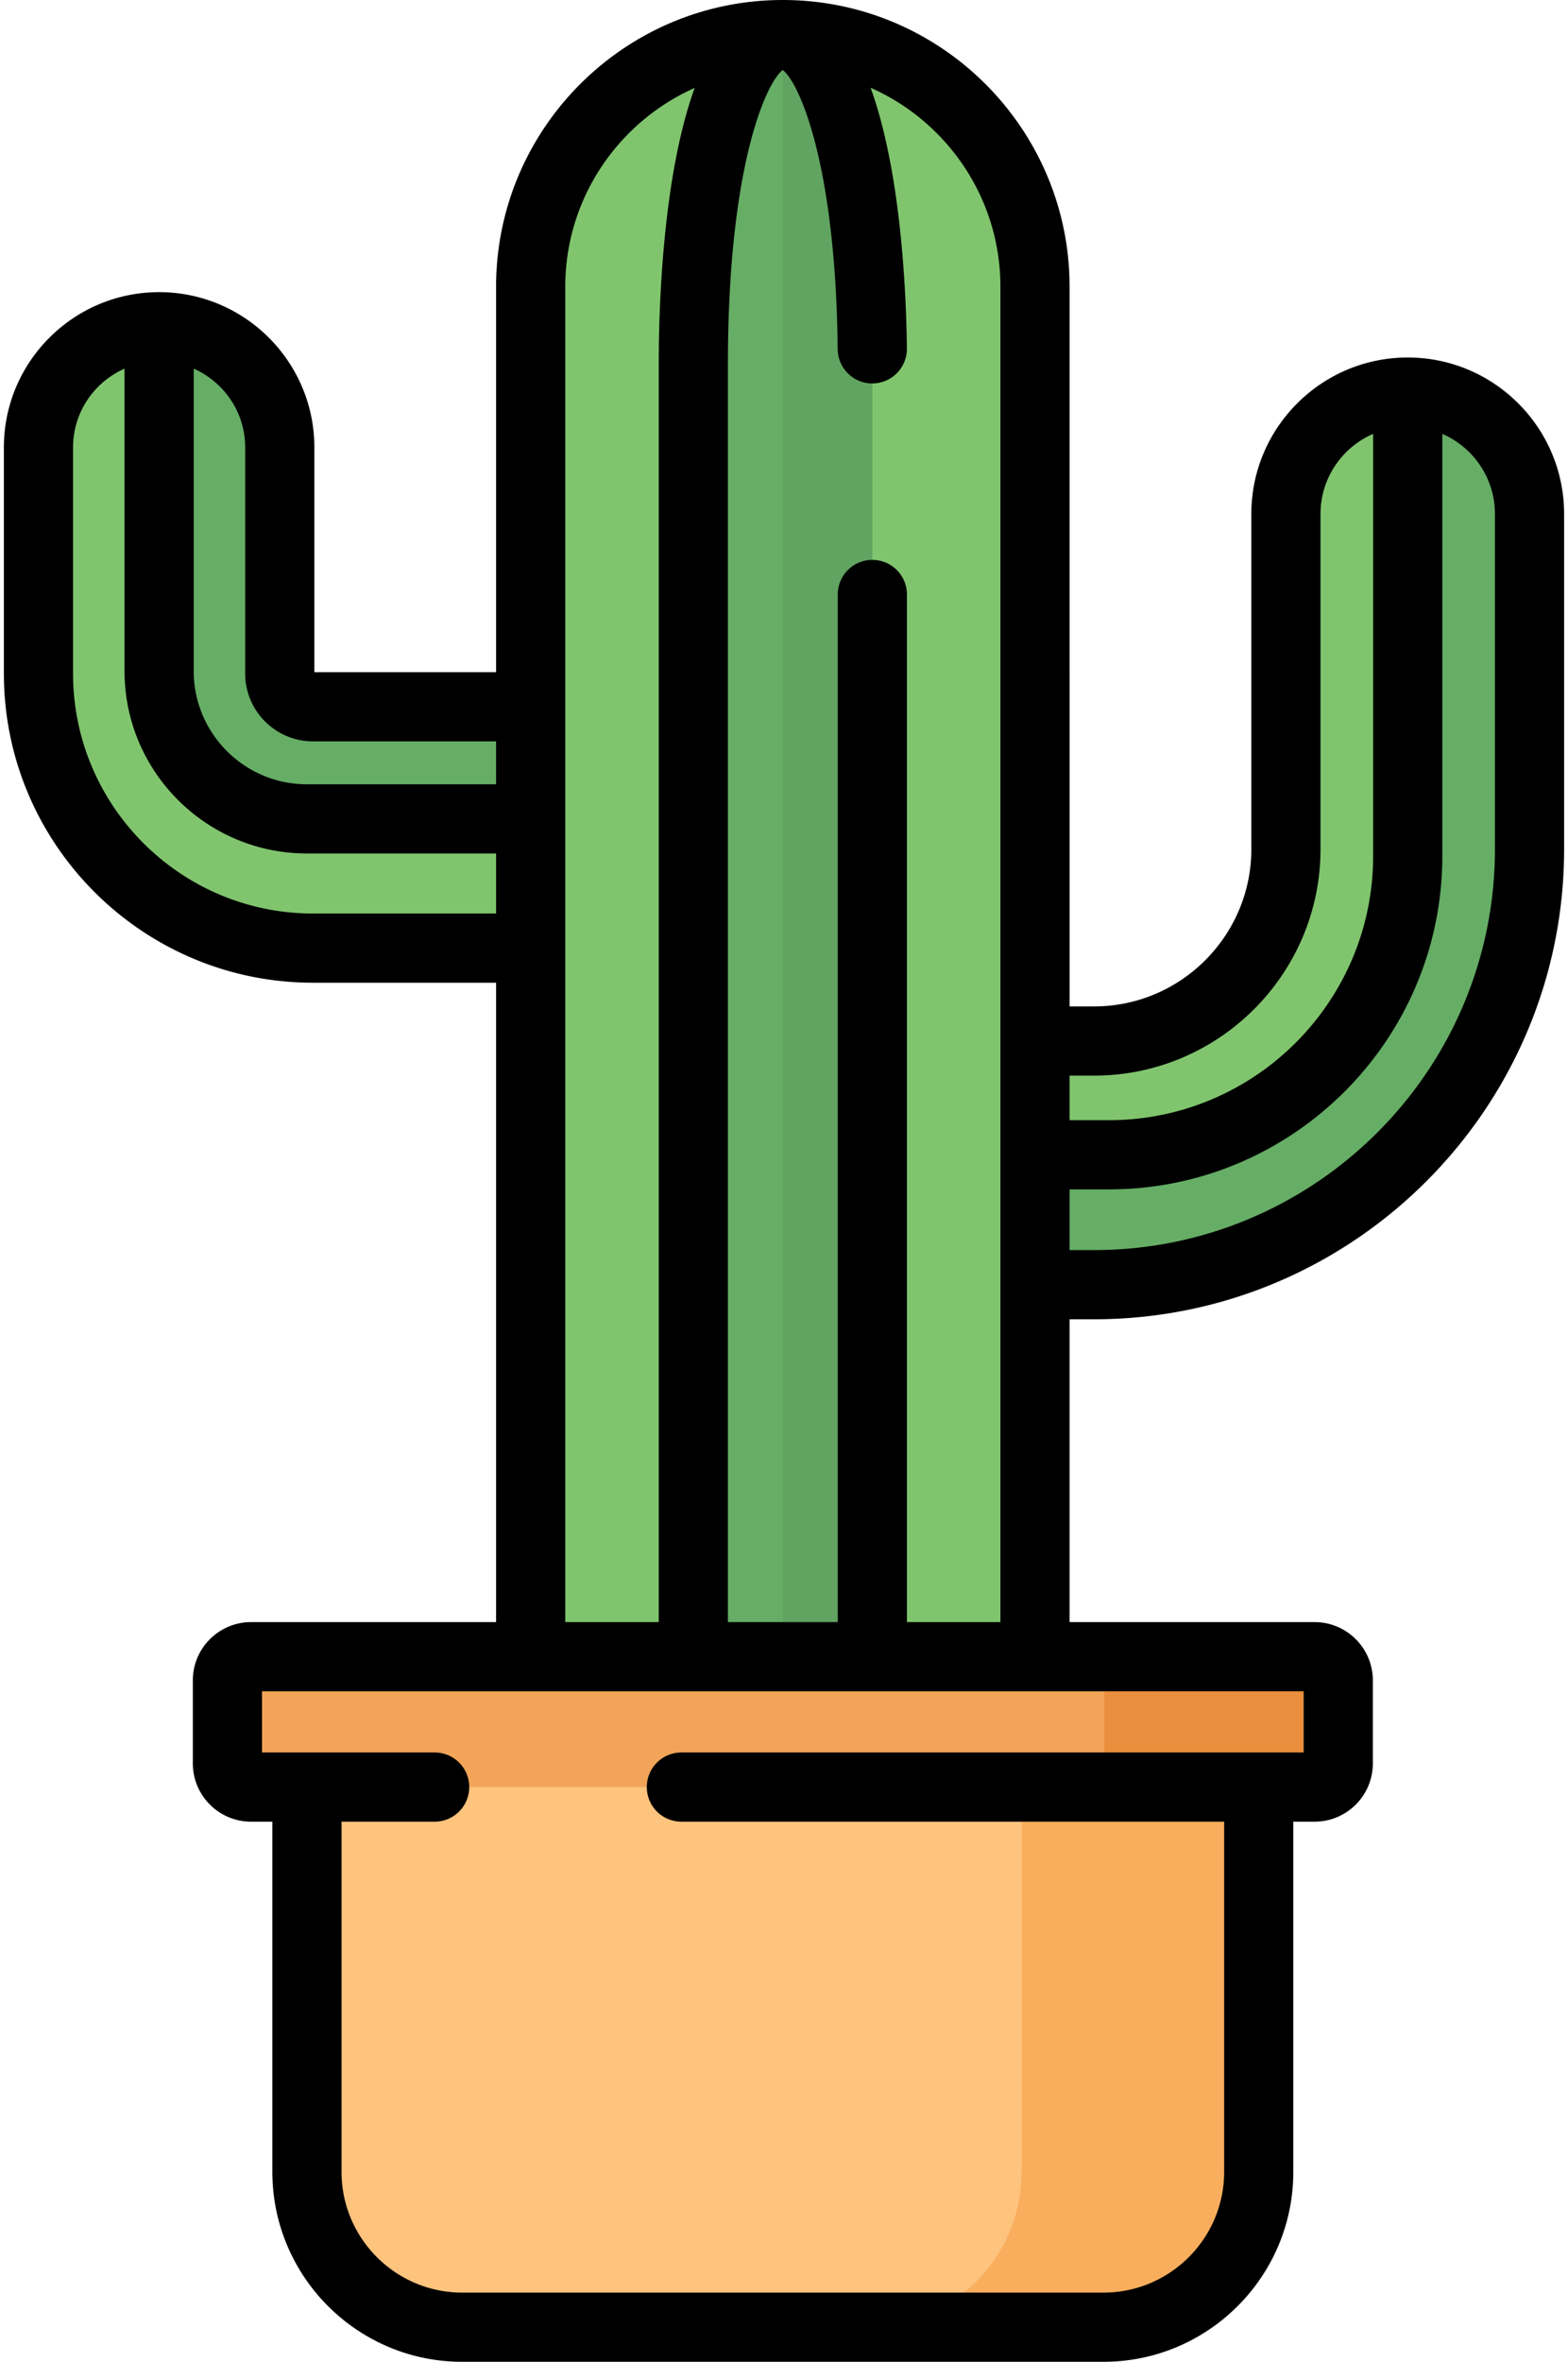 <svg width="340" height="512" viewBox="0 0 340 512" xmlns="http://www.w3.org/2000/svg"><g fill-rule="nonzero" fill="none"><path d="M237.216 278.5h-38.69v-52.822h38.69c22.986 0 41.621-18.634 41.621-41.621V111.41c0-14.586 11.825-26.411 26.411-26.411 14.586 0 26.411 11.825 26.411 26.411v72.647c-.001 52.16-42.284 94.443-94.443 94.443z" fill="#80C56E"/><path d="M305.247 85v100.57c0 35.768-28.996 64.764-64.764 64.764h-41.958V278.5h38.69c52.159 0 94.443-42.283 94.443-94.442v-72.647c0-14.586-11.825-26.411-26.411-26.411z" fill="#66AD66"/><path d="M162.342 205.537H67.869c-32.876 0-59.527-26.651-59.527-59.527V96.995c0-14.449 11.713-26.161 26.161-26.161 14.449 0 26.161 11.713 26.161 26.161v49.015a7.205 7.205 0 0 0 7.205 7.205h94.473v52.322z" fill="#80C56E"/><path d="M66.542 177.52h95.8v-24.306H67.869a7.205 7.205 0 0 1-7.205-7.205V96.995c0-14.449-11.713-26.161-26.161-26.161v74.648c0 17.694 14.345 32.038 32.039 32.038z" fill="#66AD66"/><path d="M169.748 7.5c-30.199 0-54.68 24.481-54.68 54.679v328.154h109.359V62.179c.001-30.198-24.48-54.679-54.679-54.679z" fill="#80C56E"/><path d="M169.748 7.5c-10.72 0-19.411 27.833-19.411 71.411v311.422h38.822V78.911c0-43.244-8.69-71.411-19.411-71.411z" fill="#66AD66"/><path d="M189.159 390.333V78.911c0-43.244-8.691-71.411-19.411-71.411v382.833h19.411z" fill="#61A361"/><path d="M239.265 504.5H100.232c-18.597 0-33.672-15.076-33.672-33.672v-97.552h206.377v97.552c0 18.596-15.076 33.672-33.672 33.672z" fill="#FEC37D"/><path d="M221.525 373.276v97.552c0 18.597-15.076 33.672-33.672 33.672h51.412c18.597 0 33.672-15.076 33.672-33.672v-97.552h-51.412z" fill="#F9AE5D"/><path d="M285.062 387.406H54.435a5.12 5.12 0 0 1-5.12-5.12v-18.02a5.12 5.12 0 0 1 5.12-5.12h230.627a5.12 5.12 0 0 1 5.12 5.12v18.02a5.12 5.12 0 0 1-5.12 5.12z" fill="#F2A559"/><path d="M285.062 359.146h-45.63v28.26h45.63a5.12 5.12 0 0 0 5.12-5.12v-18.02a5.12 5.12 0 0 0-5.12-5.12z" fill="#EA8F3D"/><path d="M305.247 77.5c-18.698 0-33.911 15.212-33.911 33.911v72.646c0 18.814-15.307 34.121-34.12 34.121h-5.288V62.18c0-34.286-27.894-62.18-62.18-62.18-34.285 0-62.179 27.894-62.179 62.18v83.535H68.165v-48.72c0-18.561-15.101-33.662-33.662-33.662S.842 78.434.842 96.995v49.015c0 36.959 30.068 67.027 67.027 67.027h39.7v138.609H54.434c-6.959 0-12.62 5.661-12.62 12.62v18.02c0 6.958 5.661 12.62 12.62 12.62h4.625v75.921c0 22.703 18.47 41.172 41.173 41.172h139.032c22.703 0 41.173-18.47 41.173-41.172v-75.921h4.625c6.959 0 12.62-5.662 12.62-12.62v-18.02c0-6.959-5.661-12.62-12.62-12.62h-53.135V286h5.288c56.211 0 101.942-45.731 101.942-101.942v-72.646c.001-18.7-15.212-33.912-33.91-33.912zm-147.409 1.411c0-42.926 8.335-61.1 11.896-63.733 3.42 2.583 11.488 19.915 11.908 60.523a7.5 7.5 0 0 0 7.498 7.422h.08a7.5 7.5 0 0 0 7.422-7.577c-.115-11.118-1.136-38.017-7.863-56.522 16.56 7.332 28.148 23.911 28.148 43.156v289.466h-20.269V128.875a7.5 7.5 0 0 0-7.5-7.5 7.5 7.5 0 0 0-7.5 7.5v222.771h-23.821V78.911h.001zm-35.269 126.626V62.18c0-19.209 11.545-35.762 28.056-43.115-7 19.346-7.787 48.07-7.787 59.846v272.735h-20.269V205.537zM42.003 79.919c6.564 2.894 11.162 9.454 11.162 17.076v49.015c0 8.108 6.597 14.705 14.704 14.705h39.7v9.306H66.542c-13.531 0-24.539-11.008-24.539-24.539V79.919zm25.866 118.118c-28.688 0-52.027-23.339-52.027-52.027V96.995c0-7.621 4.598-14.18 11.161-17.075v65.561c0 21.802 17.737 39.539 39.539 39.539h41.027v13.017h-39.7zm214.814 168.609v13.26H147.75a7.5 7.5 0 0 0-7.5 7.5 7.5 7.5 0 0 0 7.5 7.5h117.688v75.921c0 14.432-11.741 26.172-26.173 26.172H100.232c-14.432 0-26.173-11.741-26.173-26.172v-75.921h20.19a7.5 7.5 0 0 0 7.5-7.5 7.5 7.5 0 0 0-7.5-7.5H56.813v-13.26h225.87zm-50.755-133.468h5.288c27.085 0 49.12-22.036 49.12-49.121v-72.646c0-7.763 4.706-14.443 11.411-17.352v91.51c0 31.576-25.688 57.264-57.264 57.264h-8.556v-9.655h.001zm92.23-49.12c0 47.94-39.002 86.942-86.942 86.942h-5.288v-13.167h8.556c39.847 0 72.264-32.417 72.264-72.264v-91.51c6.706 2.91 11.411 9.589 11.411 17.352v72.647h-.001z" fill="#000"/></g></svg>